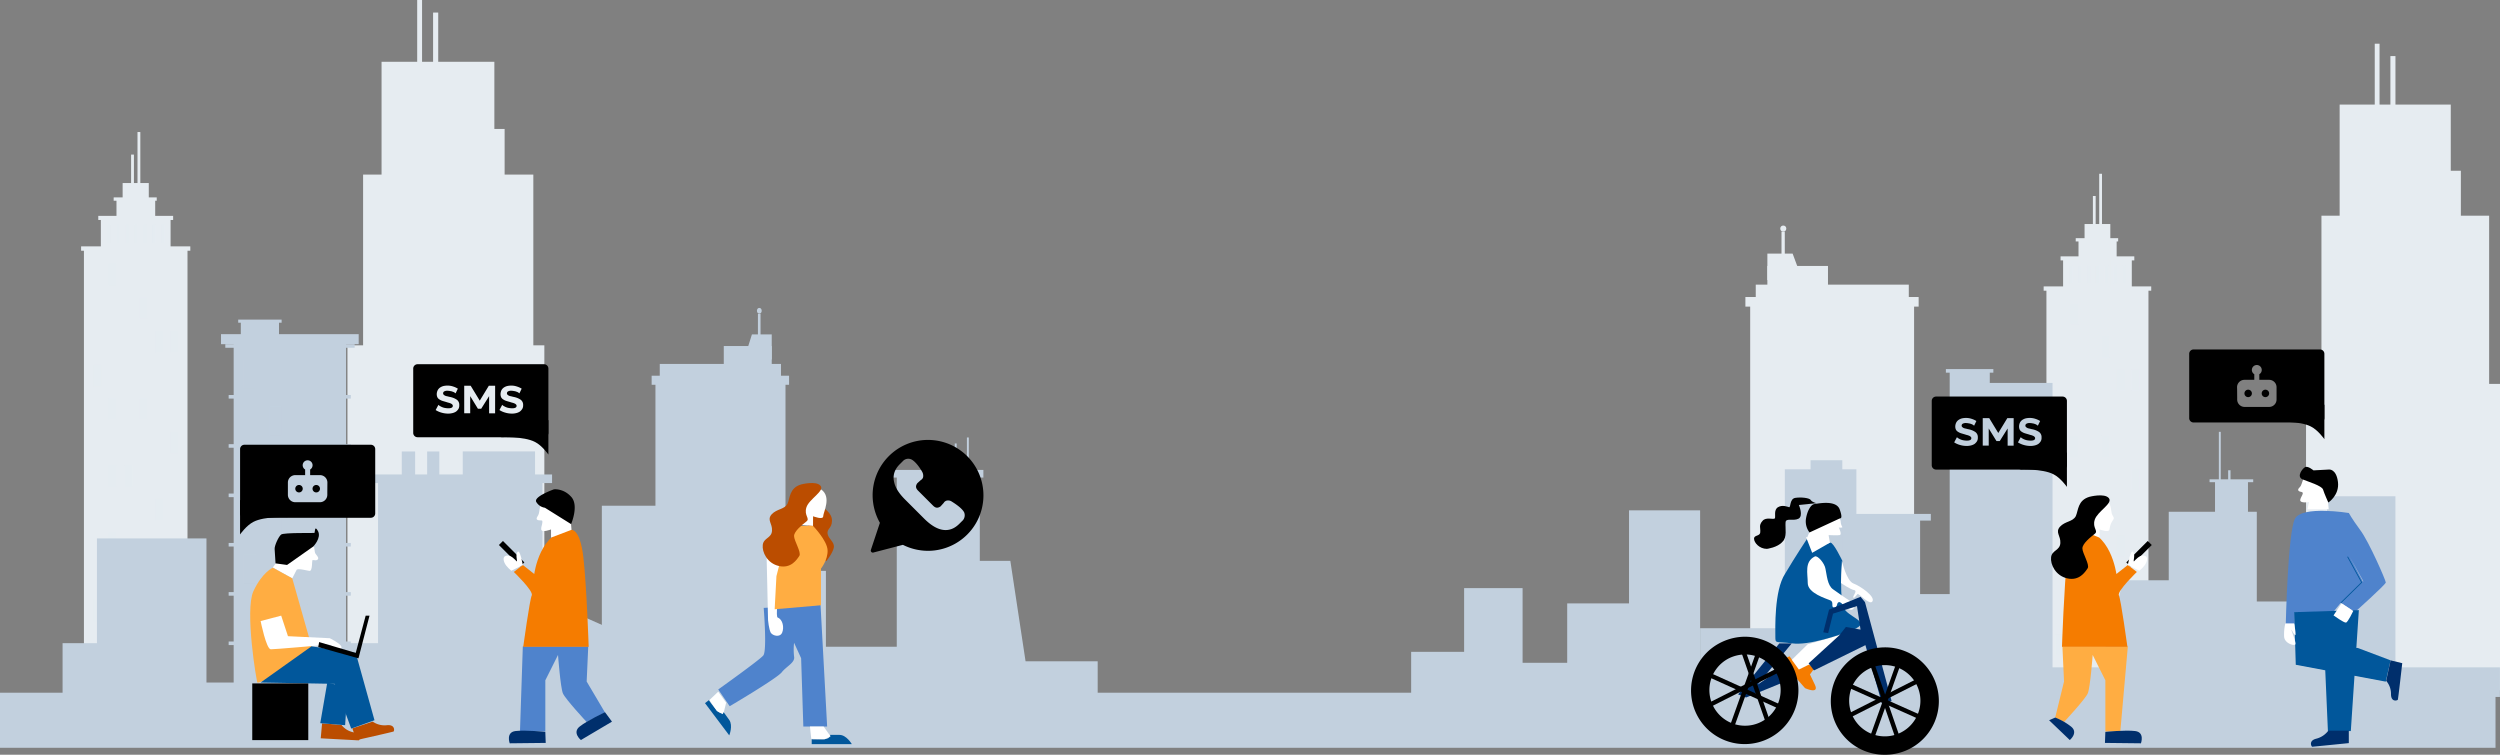 <svg xmlns="http://www.w3.org/2000/svg" viewBox="0 0 2947.24 889.75" preserveAspectRatio="xMinYMin meet">
	<rect x="0" y="0" width="2947.24" height="889.75" fill="#808080" stroke="none"/>
	<defs><style>.cls-1,.cls-2{fill:#e6ecf1;}.cls-2,.cls-4{opacity:0.29;isolation:isolate;}.cls-3,.cls-4{fill:#c2d0de;}.cls-5{fill:#4f83cc;}.cls-6{fill:#002f6c;}.cls-7{fill:#f57c00;}.cls-8{fill:#fff;}.cls-9{fill:#ffad42;}.cls-10{fill:#01579b;}.cls-11{fill:#bb4d00;}.cls-12{fill:none;stroke:#01579b;stroke-miterlimit:10;}</style></defs><title>Recurso 1svg</title><g id="Capa_2" data-name="Capa 2"><g id="Layer_1" data-name="Layer 1"><rect class="cls-1" x="98.94" y="291.65" width="122.1" height="485.98"/><rect class="cls-1" x="118.89" y="256.89" width="82.21" height="204.31"/><rect class="cls-1" x="137.32" y="234.83" width="45.64" height="113.33"/><polygon class="cls-1" points="175.4 293.16 144.57 293.16 144.57 215.79 155.76 215.79 166.94 215.79 175.4 215.79 175.4 293.16"/><polygon class="cls-1" points="157.87 259.31 154.55 259.31 154.55 182.24 155.76 182.24 156.97 182.24 157.87 182.24 157.87 259.31"/><polygon class="cls-1" points="165.43 232.71 162.1 232.71 162.1 155.65 163.31 155.65 164.52 155.65 165.43 155.65 165.43 232.71"/><rect class="cls-1" x="95.61" y="290.44" width="128.75" height="5.14"/><rect class="cls-1" x="115.86" y="254.48" width="88.25" height="4.84"/><rect class="cls-1" x="134" y="232.71" width="50.77" height="3.93"/><rect class="cls-2" x="126.44" y="265.05" width="3.93" height="21.46"/><rect class="cls-2" x="137.02" y="265.05" width="3.93" height="21.46"/><rect class="cls-2" x="147.6" y="265.05" width="3.93" height="21.46"/><rect class="cls-2" x="158.17" y="265.05" width="3.93" height="21.46"/><rect class="cls-2" x="168.75" y="265.05" width="3.93" height="21.46"/><rect class="cls-2" x="179.33" y="265.05" width="3.93" height="21.46"/><rect class="cls-2" x="189.91" y="265.05" width="3.93" height="21.46"/><rect class="cls-1" x="109.82" y="310.99" width="9.37" height="25.39"/><rect class="cls-2" x="127.95" y="310.99" width="9.37" height="25.39"/><rect class="cls-1" x="146.39" y="310.99" width="9.37" height="25.39"/><rect class="cls-1" x="164.52" y="310.99" width="9.37" height="25.39"/><rect class="cls-1" x="182.96" y="310.99" width="9.37" height="25.39"/><rect class="cls-1" x="201.09" y="310.99" width="9.37" height="25.39"/><rect class="cls-1" x="109.82" y="350.58" width="9.37" height="25.39"/><rect class="cls-1" x="127.95" y="350.58" width="9.37" height="25.39"/><rect class="cls-1" x="146.39" y="350.58" width="9.37" height="25.39"/><rect class="cls-2" x="164.52" y="350.58" width="9.37" height="25.39"/><rect class="cls-1" x="182.96" y="350.58" width="9.37" height="25.39"/><rect class="cls-1" x="201.09" y="350.58" width="9.37" height="25.39"/><rect class="cls-1" x="109.82" y="390.17" width="9.37" height="25.39"/><rect class="cls-1" x="127.95" y="390.17" width="9.37" height="25.39"/><rect class="cls-1" x="146.39" y="390.17" width="9.37" height="25.39"/><rect class="cls-1" x="164.52" y="390.17" width="9.37" height="25.39"/><rect class="cls-2" x="182.96" y="390.17" width="9.37" height="25.39"/><rect class="cls-2" x="201.09" y="390.17" width="9.37" height="25.39"/><rect class="cls-2" x="109.82" y="429.77" width="9.37" height="25.39"/><rect class="cls-1" x="127.95" y="429.77" width="9.37" height="25.39"/><rect class="cls-1" x="146.39" y="429.77" width="9.37" height="25.39"/><rect class="cls-1" x="164.52" y="429.77" width="9.37" height="25.39"/><rect class="cls-1" x="182.96" y="429.77" width="9.37" height="25.39"/><rect class="cls-1" x="201.09" y="429.77" width="9.37" height="25.39"/><rect class="cls-1" x="109.82" y="469.36" width="9.37" height="25.39"/><rect class="cls-2" x="127.95" y="469.36" width="9.37" height="25.39"/><rect class="cls-1" x="146.39" y="469.36" width="9.37" height="25.39"/><rect class="cls-2" x="164.52" y="469.36" width="9.37" height="25.39"/><rect class="cls-1" x="182.96" y="469.36" width="9.37" height="25.39"/><rect class="cls-1" x="201.09" y="469.36" width="9.37" height="25.39"/><rect class="cls-1" x="109.82" y="508.95" width="9.37" height="25.39"/><rect class="cls-1" x="127.95" y="508.95" width="9.37" height="25.39"/><rect class="cls-1" x="146.39" y="508.95" width="9.37" height="25.39"/><rect class="cls-1" x="164.52" y="508.95" width="9.37" height="25.39"/><rect class="cls-1" x="182.96" y="508.95" width="9.37" height="25.39"/><rect class="cls-2" x="201.09" y="508.95" width="9.37" height="25.39"/><rect class="cls-1" x="109.82" y="548.54" width="9.37" height="25.39"/><rect class="cls-2" x="127.95" y="548.54" width="9.37" height="25.39"/><rect class="cls-2" x="146.39" y="548.54" width="9.37" height="25.39"/><rect class="cls-1" x="164.52" y="548.54" width="9.37" height="25.39"/><rect class="cls-1" x="182.96" y="548.54" width="9.37" height="25.39"/><rect class="cls-1" x="201.09" y="548.54" width="9.37" height="25.39"/><rect class="cls-1" x="109.82" y="588.13" width="9.37" height="25.39"/><rect class="cls-1" x="127.95" y="588.13" width="9.37" height="25.39"/><rect class="cls-1" x="146.39" y="588.13" width="9.37" height="25.39"/><rect class="cls-1" x="164.52" y="588.13" width="9.37" height="25.39"/><rect class="cls-2" x="182.96" y="588.13" width="9.37" height="25.39"/><rect class="cls-1" x="201.09" y="588.13" width="9.37" height="25.39"/><rect class="cls-1" x="109.82" y="627.72" width="9.37" height="25.39"/><rect class="cls-2" x="127.95" y="627.72" width="9.37" height="25.39"/><rect class="cls-1" x="146.39" y="627.72" width="9.37" height="25.39"/><rect class="cls-1" x="164.52" y="627.72" width="9.37" height="25.39"/><rect class="cls-1" x="182.96" y="627.72" width="9.37" height="25.39"/><rect class="cls-1" x="201.09" y="627.72" width="9.37" height="25.39"/><rect class="cls-1" x="109.82" y="667.32" width="9.37" height="25.39"/><rect class="cls-1" x="127.95" y="667.32" width="9.37" height="25.39"/><rect class="cls-1" x="146.39" y="667.32" width="9.37" height="25.39"/><rect class="cls-2" x="164.52" y="667.32" width="9.37" height="25.39"/><rect class="cls-1" x="182.96" y="667.32" width="9.37" height="25.39"/><rect class="cls-2" x="201.09" y="667.32" width="9.37" height="25.39"/><rect class="cls-2" x="109.82" y="706.91" width="9.37" height="25.39"/><rect class="cls-1" x="127.95" y="706.91" width="9.37" height="25.39"/><rect class="cls-2" x="146.39" y="706.91" width="9.37" height="25.39"/><rect class="cls-1" x="164.52" y="706.91" width="9.37" height="25.39"/><rect class="cls-1" x="182.96" y="706.91" width="9.37" height="25.39"/><rect class="cls-1" x="201.09" y="706.91" width="9.37" height="25.39"/><polygon class="cls-1" points="628.74 407.1 628.74 205.82 594.89 205.82 594.89 152.02 582.8 152.02 582.8 72.84 516.62 72.84 516.62 14.81 510.57 14.81 510.57 72.84 497.57 72.84 497.57 0 491.83 0 491.83 72.84 449.82 72.84 449.82 205.82 428.06 205.82 428.06 407.1 409.63 407.1 409.63 773.7 641.74 773.7 641.74 407.1 628.74 407.1"/><rect class="cls-1" x="2412.53" y="338.84" width="120.28" height="478.74"/><rect class="cls-1" x="2432.18" y="304.6" width="80.98" height="201.26"/><rect class="cls-1" x="2450.34" y="282.86" width="44.96" height="111.65"/><polygon class="cls-1" points="2487.85 340.32 2457.48 340.32 2457.48 264.11 2468.5 264.11 2479.52 264.11 2487.85 264.11 2487.85 340.32"/><polygon class="cls-1" points="2470.58 306.98 2467.31 306.98 2467.31 231.06 2468.5 231.06 2469.69 231.06 2470.58 231.06 2470.58 306.98"/><polygon class="cls-1" points="2478.03 280.78 2474.75 280.78 2474.75 204.86 2475.94 204.86 2477.13 204.86 2478.03 204.86 2478.03 280.78"/><rect class="cls-1" x="2409.25" y="337.64" width="126.83" height="5.06"/><rect class="cls-1" x="2429.2" y="302.22" width="86.94" height="4.76"/><rect class="cls-1" x="2447.06" y="280.78" width="50.02" height="3.87"/><rect class="cls-2" x="2439.62" y="312.64" width="3.87" height="21.14"/><rect class="cls-2" x="2450.04" y="312.64" width="3.87" height="21.14"/><rect class="cls-2" x="2460.46" y="312.64" width="3.87" height="21.14"/><rect class="cls-2" x="2470.88" y="312.64" width="3.87" height="21.14"/><rect class="cls-2" x="2481.3" y="312.64" width="3.87" height="21.14"/><rect class="cls-2" x="2491.72" y="312.64" width="3.87" height="21.14"/><rect class="cls-2" x="2502.14" y="312.64" width="3.87" height="21.14"/><rect class="cls-1" x="2423.25" y="357.89" width="9.23" height="25.01"/><rect class="cls-2" x="2441.11" y="357.89" width="9.23" height="25.01"/><rect class="cls-1" x="2459.27" y="357.89" width="9.23" height="25.01"/><rect class="cls-1" x="2477.13" y="357.89" width="9.23" height="25.01"/><rect class="cls-1" x="2495.3" y="357.89" width="9.23" height="25.01"/><rect class="cls-1" x="2513.16" y="357.89" width="9.23" height="25.01"/><rect class="cls-1" x="2423.25" y="396.89" width="9.23" height="25.01"/><rect class="cls-1" x="2441.11" y="396.89" width="9.23" height="25.01"/><rect class="cls-1" x="2459.27" y="396.89" width="9.23" height="25.01"/><rect class="cls-2" x="2477.13" y="396.89" width="9.23" height="25.01"/><rect class="cls-1" x="2495.3" y="396.89" width="9.23" height="25.01"/><rect class="cls-1" x="2513.16" y="396.89" width="9.23" height="25.01"/><rect class="cls-1" x="2423.25" y="435.89" width="9.23" height="25.01"/><rect class="cls-1" x="2441.11" y="435.89" width="9.23" height="25.01"/><rect class="cls-1" x="2459.27" y="435.89" width="9.23" height="25.01"/><rect class="cls-1" x="2477.13" y="435.89" width="9.23" height="25.01"/><rect class="cls-2" x="2495.3" y="435.89" width="9.23" height="25.01"/><rect class="cls-2" x="2513.16" y="435.89" width="9.23" height="25.01"/><rect class="cls-2" x="2423.25" y="474.9" width="9.23" height="25.01"/><rect class="cls-1" x="2441.11" y="474.9" width="9.23" height="25.01"/><rect class="cls-1" x="2459.27" y="474.9" width="9.23" height="25.01"/><rect class="cls-1" x="2477.13" y="474.9" width="9.23" height="25.01"/><rect class="cls-1" x="2495.3" y="474.9" width="9.23" height="25.01"/><rect class="cls-1" x="2513.16" y="474.9" width="9.23" height="25.01"/><rect class="cls-1" x="2423.25" y="513.9" width="9.23" height="25.01"/><rect class="cls-2" x="2441.11" y="513.9" width="9.23" height="25.01"/><rect class="cls-1" x="2459.27" y="513.9" width="9.23" height="25.01"/><rect class="cls-2" x="2477.13" y="513.9" width="9.23" height="25.01"/><rect class="cls-1" x="2495.3" y="513.9" width="9.23" height="25.01"/><rect class="cls-1" x="2513.16" y="513.9" width="9.23" height="25.01"/><rect class="cls-1" x="2423.25" y="552.9" width="9.23" height="25.01"/><rect class="cls-1" x="2441.11" y="552.9" width="9.23" height="25.01"/><rect class="cls-1" x="2459.27" y="552.9" width="9.23" height="25.01"/><rect class="cls-1" x="2477.13" y="552.9" width="9.23" height="25.01"/><rect class="cls-1" x="2495.3" y="552.9" width="9.23" height="25.01"/><rect class="cls-2" x="2513.16" y="552.9" width="9.23" height="25.01"/><rect class="cls-1" x="2423.25" y="591.9" width="9.23" height="25.01"/><rect class="cls-2" x="2441.11" y="591.9" width="9.23" height="25.01"/><rect class="cls-2" x="2459.27" y="591.9" width="9.23" height="25.01"/><rect class="cls-1" x="2477.13" y="591.9" width="9.23" height="25.01"/><rect class="cls-1" x="2495.3" y="591.9" width="9.23" height="25.01"/><rect class="cls-1" x="2513.16" y="591.9" width="9.23" height="25.01"/><rect class="cls-1" x="2423.25" y="630.91" width="9.23" height="25.01"/><rect class="cls-1" x="2441.11" y="630.91" width="9.23" height="25.01"/><rect class="cls-1" x="2459.27" y="630.91" width="9.23" height="25.01"/><rect class="cls-1" x="2477.13" y="630.91" width="9.23" height="25.01"/><rect class="cls-2" x="2495.3" y="630.91" width="9.23" height="25.01"/><rect class="cls-1" x="2513.16" y="630.91" width="9.23" height="25.01"/><rect class="cls-1" x="2423.25" y="669.91" width="9.23" height="25.01"/><rect class="cls-2" x="2441.11" y="669.91" width="9.23" height="25.01"/><rect class="cls-1" x="2459.27" y="669.91" width="9.23" height="25.01"/><rect class="cls-1" x="2477.13" y="669.91" width="9.23" height="25.01"/><rect class="cls-1" x="2495.3" y="669.91" width="9.23" height="25.01"/><rect class="cls-1" x="2513.16" y="669.91" width="9.23" height="25.01"/><rect class="cls-1" x="2423.25" y="708.91" width="9.23" height="25.01"/><rect class="cls-1" x="2441.11" y="708.91" width="9.23" height="25.01"/><rect class="cls-1" x="2459.27" y="708.91" width="9.23" height="25.01"/><rect class="cls-2" x="2477.13" y="708.91" width="9.23" height="25.01"/><rect class="cls-1" x="2495.3" y="708.91" width="9.23" height="25.01"/><rect class="cls-2" x="2513.16" y="708.91" width="9.23" height="25.01"/><rect class="cls-2" x="2423.25" y="747.91" width="9.23" height="25.01"/><rect class="cls-1" x="2441.11" y="747.91" width="9.23" height="25.01"/><rect class="cls-2" x="2459.27" y="747.91" width="9.23" height="25.01"/><rect class="cls-1" x="2477.13" y="747.91" width="9.23" height="25.01"/><rect class="cls-1" x="2495.3" y="747.91" width="9.23" height="25.01"/><rect class="cls-1" x="2513.16" y="747.91" width="9.23" height="25.01"/><rect class="cls-1" x="2063.29" y="357" width="193.22" height="403.42"/><rect class="cls-1" x="2057.64" y="350.15" width="204.24" height="11.31"/><rect class="cls-1" x="2069.84" y="335.56" width="180.42" height="54.19"/><rect class="cls-1" x="2083.54" y="313.53" width="71.45" height="59.25"/><polygon class="cls-1" points="2124.92 330.2 2083.54 330.2 2083.54 298.94 2113.31 298.94 2124.92 330.2"/><rect class="cls-1" x="2100.21" y="273.04" width="3.87" height="69.37"/><circle class="cls-1" cx="2102.3" cy="269.47" r="3.57"/><polygon class="cls-1" points="2934.44 452.57 2934.44 254.28 2901.1 254.28 2901.1 201.29 2889.19 201.29 2889.19 123.28 2823.99 123.28 2823.99 66.12 2818.03 66.12 2818.03 123.28 2805.23 123.28 2805.23 51.53 2799.57 51.53 2799.57 123.28 2758.19 123.28 2758.19 254.28 2736.75 254.28 2736.75 452.57 2718.59 452.57 2718.59 813.71 2947.24 813.71 2947.24 452.57 2934.44 452.57"/><rect class="cls-3" y="816.63" width="2941.96" height="64.93"/><rect class="cls-3" x="275.46" y="403.23" width="132.49" height="427.29"/><rect class="cls-3" x="265.62" y="405.76" width="152.46" height="4.22"/><rect class="cls-3" x="269.56" y="465.68" width="144.02" height="4.22"/><rect class="cls-3" x="269.56" y="523.62" width="144.02" height="4.22"/><rect class="cls-3" x="269.56" y="581.85" width="144.02" height="4.22"/><rect class="cls-3" x="269.56" y="640.08" width="144.02" height="4.22"/><rect class="cls-3" x="269.56" y="698.03" width="144.02" height="4.22"/><rect class="cls-3" x="269.56" y="756.26" width="144.02" height="4.22"/><rect class="cls-3" x="260.55" y="393.94" width="162.31" height="11.82"/><rect class="cls-4" x="287.28" y="424.04" width="13.78" height="34.04"/><rect class="cls-3" x="318.22" y="424.04" width="13.78" height="34.04"/><rect class="cls-3" x="348.88" y="424.04" width="13.78" height="34.04"/><rect class="cls-3" x="379.82" y="424.04" width="13.78" height="34.04"/><rect class="cls-3" x="287.28" y="479.74" width="13.78" height="34.04"/><rect class="cls-4" x="318.22" y="479.74" width="13.78" height="34.04"/><rect class="cls-3" x="348.88" y="479.74" width="13.78" height="34.04"/><rect class="cls-3" x="379.82" y="479.74" width="13.78" height="34.04"/><rect class="cls-3" x="287.28" y="537.97" width="13.78" height="34.04"/><rect class="cls-3" x="318.22" y="537.97" width="13.78" height="34.04"/><rect class="cls-3" x="348.88" y="537.97" width="13.78" height="34.04"/><rect class="cls-4" x="379.82" y="537.97" width="13.78" height="34.04"/><rect class="cls-3" x="287.28" y="595.92" width="13.78" height="34.04"/><rect class="cls-4" x="318.22" y="595.92" width="13.78" height="34.04"/><rect class="cls-4" x="348.88" y="595.92" width="13.78" height="34.04"/><rect class="cls-3" x="379.82" y="595.92" width="13.78" height="34.04"/><rect class="cls-4" x="287.28" y="654.14" width="13.78" height="34.04"/><rect class="cls-3" x="318.22" y="654.14" width="13.78" height="34.04"/><rect class="cls-3" x="348.88" y="654.14" width="13.78" height="34.04"/><rect class="cls-3" x="379.82" y="654.14" width="13.78" height="34.04"/><rect class="cls-3" x="287.28" y="712.37" width="13.78" height="34.04"/><rect class="cls-3" x="318.22" y="712.37" width="13.78" height="34.04"/><rect class="cls-4" x="348.88" y="712.37" width="13.78" height="34.04"/><rect class="cls-3" x="379.82" y="712.37" width="13.78" height="34.04"/><rect class="cls-3" x="287.28" y="770.32" width="13.78" height="34.04"/><rect class="cls-4" x="318.22" y="770.32" width="13.78" height="34.04"/><rect class="cls-3" x="348.88" y="770.32" width="13.78" height="34.04"/><rect class="cls-4" x="379.82" y="770.32" width="13.78" height="34.04"/><rect class="cls-3" x="283.9" y="377.63" width="45.01" height="22.22"/><rect class="cls-3" x="280.81" y="376.78" width="51.2" height="3.66"/><rect class="cls-3" x="114.28" y="634.74" width="129.12" height="195.78"/><rect class="cls-3" x="73.77" y="758.23" width="147.12" height="72.01"/><rect class="cls-3" x="236.08" y="804.64" width="95.64" height="25.88"/><rect class="cls-3" x="383.76" y="758.23" width="155.56" height="72.01"/><rect class="cls-3" x="445.67" y="569.23" width="193.81" height="261.04"/><rect class="cls-3" x="440.71" y="559.35" width="210.13" height="10.13"/><rect class="cls-3" x="545.54" y="532.16" width="85.23" height="52.88"/><rect class="cls-3" x="503.57" y="532.24" width="14.35" height="32.07"/><rect class="cls-3" x="473.64" y="532.24" width="15.75" height="32.07"/><rect class="cls-3" x="772.71" y="449.09" width="153.31" height="381.16"/><rect class="cls-3" x="768.21" y="442.92" width="162.03" height="10.69"/><rect class="cls-3" x="777.78" y="429.04" width="142.9" height="51.2"/><rect class="cls-3" x="853.25" y="407.93" width="56.54" height="55.98"/><polygon class="cls-3" points="877.16 423.76 909.79 423.76 909.79 394.23 886.44 394.23 877.16 423.76"/><rect class="cls-3" x="893.51" y="370.03" width="3.09" height="65.54"/><ellipse class="cls-3" cx="895.16" cy="366.38" rx="2.81" ry="3.38"/><rect class="cls-3" x="905.01" y="672.99" width="68.64" height="157.25"/><rect class="cls-3" x="709.51" y="596.2" width="78.2" height="234.04"/><polygon class="cls-3" points="748.61 830.24 638.34 830.24 638.34 705.06 731.45 746.41 748.61 830.24"/><rect class="cls-3" x="951.14" y="762.44" width="168.5" height="68.07"/><rect class="cls-3" x="1057.19" y="559.07" width="97.89" height="271.45"/><rect class="cls-3" x="1132.02" y="779.6" width="162.03" height="50.63"/><rect class="cls-3" x="1052.13" y="554" width="107.17" height="9"/><rect class="cls-3" x="1139.89" y="515.75" width="2.25" height="54.57"/><rect class="cls-3" x="1125.55" y="522.78" width="2.25" height="43.88"/><polygon class="cls-3" points="1191.09 661.18 1147.49 661.18 1147.49 785.51 1209.93 785.51 1191.09 661.18"/><polygon class="cls-3" points="2349.97 435.11 2349.97 439.33 2345.75 439.33 2345.75 451.42 2419.73 451.42 2419.73 821.61 2298.49 821.61 2298.49 470.83 2298.49 451.42 2298.49 439.33 2293.99 439.33 2293.99 435.11 2349.97 435.11"/><rect class="cls-3" x="2556.72" y="603.32" width="103.8" height="218.29"/><rect class="cls-3" x="2104.11" y="553.25" width="84.39" height="268.36"/><rect class="cls-3" x="2171.62" y="609.23" width="91.98" height="212.38"/><rect class="cls-3" x="2134.49" y="542.56" width="37.41" height="32.07"/><rect class="cls-3" x="2178.09" y="605.85" width="98.17" height="7.88"/><rect class="cls-3" x="2253.76" y="700.37" width="103.24" height="121.24"/><rect class="cls-3" x="1920.43" y="601.64" width="83.83" height="219.98"/><rect class="cls-3" x="1847.57" y="711.34" width="110.27" height="110.27"/><rect class="cls-3" x="1726.05" y="693.34" width="68.92" height="128.27"/><rect class="cls-3" x="1781.75" y="781.38" width="163.15" height="40.23"/><rect class="cls-3" x="1663.6" y="768.44" width="83.55" height="53.17"/><rect class="cls-3" x="2004.25" y="740.6" width="129.96" height="81.29"/><rect class="cls-3" x="2385.69" y="786.73" width="202.53" height="34.88"/><rect class="cls-3" x="2744.63" y="786.73" width="202.53" height="34.88"/><polygon class="cls-3" points="2580.35 684.05 2503.28 684.05 2470.93 804.17 2580.35 804.17 2580.35 684.05"/><rect class="cls-3" x="2615.79" y="509.09" width="2.25" height="133.33"/><rect class="cls-3" x="2626.76" y="554.38" width="2.81" height="78.76"/><rect class="cls-3" x="2611.29" y="568.16" width="38.82" height="38.82"/><rect class="cls-3" x="2604.82" y="565.07" width="51.48" height="3.38"/><rect class="cls-3" x="2641.67" y="709.09" width="125.74" height="112.52"/><rect class="cls-3" x="2743.22" y="585.04" width="80.73" height="217.16"/><rect x="599.78" y="634.91" width="6.75" height="35.68" transform="translate(-284.91 617.68) rotate(-45)"/><path class="cls-5" d="M613,862.31h29.89V802l14.95-29.89s2.89,38.57,5.78,45.32,28,33.75,28,33.75l21.69-11.09-21.69-36.64L693.49,762H616.35Z"/><path class="cls-6" d="M721.45,850.74l-36.64,21.69s-10.61-8.67-1.45-15.91,29.89-16.87,29.89-16.87Z"/><path class="cls-6" d="M643.34,875.81l-42.42.48s-4.82-13,6.75-14.46,35.19,1,35.19,1Z"/><path class="cls-7" d="M605.74,674.28l10.61-8.2,13.49,10.61s6.75-52.07,43.88-52.07c0,0,10.12-1.45,14,32.3S694,762.51,694,762.51H616.83s7.71-56.41,10.12-60.75C628.88,696.46,605.74,674.28,605.74,674.28Z"/><path class="cls-8" d="M597.54,655c-3.85.49-4.82,3.38-2.89,8.2s8.2,9.64,8.2,9.64l13.5-6.75s-3.38-19.28-6.27-15.43.48,11.57-1,11.09C607.67,660.3,602.36,654,597.54,655Z"/><path class="cls-8" d="M649.61,633.78v-9.64s-11.09,4.34-11.57,0,3.86-10.61,0-10.61-7.23-.48-4.34-4.82,1.45-7.23,3.86-14,28.44,0,28.44,0l6.75,18.32,1,11.57Z"/><path d="M653,576.89s-24.59,8.67-20.73,14.94a14.1,14.1,0,0,0,10.12,6.75l30.86,19.29s9.64-22.18,0-32.31C664.08,575.44,653,576.89,653,576.89Z"/><rect x="2503.86" y="649.38" width="35.68" height="6.75" transform="translate(277.02 1974.3) rotate(-45)"/><path class="cls-9" d="M2499.63,862.31H2482V802l-14.94-29.89s-2.89,38.57-5.79,45.32-28,33.75-28,33.75l-10.4-5.32,10.4-42.41L2431.37,762h77.14Z"/><path class="cls-6" d="M2415.68,849.1l24.37,23.33s10.61-8.67,1.45-15.91a74.31,74.31,0,0,0-18.6-10.62Z"/><path class="cls-6" d="M2481.51,875.81l42.43.48s4.82-13-6.75-14.46-35.2,1-35.2,1Z"/><path class="cls-7" d="M2519.12,674.28l-10.61-8.2L2495,676.69s-6.75-52.07-43.87-52.07c0,0-10.13-1.45-14,32.3s-6.27,105.59-6.27,105.59H2508s-7.72-56.41-10.13-60.75C2496,696.46,2519.12,674.28,2519.12,674.28Z"/><path class="cls-8" d="M2527.31,655c3.86.49,4.83,3.38,2.9,8.2s-8.2,9.64-8.2,9.64l-13.5-6.75s3.38-19.28,6.27-15.43-.48,11.57,1,11.09C2517.19,660.3,2522.49,654,2527.31,655Z"/><path class="cls-8" d="M2475.24,633.78v-9.64s11,4.32,11.58,0c1.67-12,7.23-11.09,4.33-15.43s-1.44-7.23-3.85-14-28.45,0-28.45,0l-6.75,18.32-1,11.57Z"/><path class="cls-5" d="M846.71,812.82l13.52,19.75s55.62-32.75,61.34-40,16.11-11.44,14.55-18.71a74.69,74.69,0,0,1,0-16.12l8.32,18.2,2.6,80.57h28.07L967.31,713l-67,3.64s4.16,50.94-.52,56.14C895.58,778,846.71,812.82,846.71,812.82Z"/><path class="cls-10" d="M956.4,877.27h47.82s-6.24-10.91-14.55-10.91H978.23s2.08,5.2-8.84,5.2c-11.43.52-12.47,0-12.47,0v5.71Z"/><polygon class="cls-8" points="954.84 856.48 956.4 871.04 971.99 871.56 979.27 867.92 977.19 865.32 970.95 856.48 954.84 856.48"/><path class="cls-10" d="M831.12,828.93l28.59,38s4.68-11.44,0-18.2c-4.16-5.71-6.76-9.35-6.76-9.35s-2.6,4.68-9.88-4.16-7.27-9.88-7.27-9.88Z"/><polygon class="cls-8" points="846.71 815.41 836.32 825.29 845.15 838.29 851.91 841.93 853.47 838.81 856.07 828.41 846.71 815.41"/><path class="cls-11" d="M970.43,598.65s10.4,5.72,10.4,15.07-6.24,9.36-5.2,15.6,8.84,9.87,7.28,16.63-8.84,15.6-8.84,15.6L946,641.79l12.48-43.14Z"/><path class="cls-8" d="M958.48,620l-13-1-2.6-32.75,25-9.35c13,8.83,2.6,27,2.6,31.71s-11.95,0-11.95,0Z"/><path class="cls-8" d="M903.89,661.55l1.56,69.65s1,10.4,3.12,14.56c2.08,3.64,10.92,6.24,13.52,0s.52-15.6-5.2-17.68c-5.2-2.08,10.92-84.21,4.68-91.49-6.76-6.75-14-5.72-16.12-1.55C903.37,639.72,903.89,661.55,903.89,661.55Z"/><path class="cls-9" d="M967.83,713.53V670.38s8.32-10.39,7.8-21.83S958.48,620,958.48,620H930.41l-15.08,59.26-2.08,39Z"/><path class="cls-11" d="M944.44,571.1s17.68-4.68,22.87,1.56-13.51,15.59-16.63,25.47,4.68,13,0,16.63-14.56,11.44-14.56,17.16,8.84,19.23,6.24,23.39c-3.12,4.68-9.88,15.07-23.91,12s-20.27-16.63-19.23-25,10.39-7.8,10.91-16.63-6.24-12.48-.52-19.24c6.24-6.75,15.08-5.72,18.72-12.47C931.45,587.21,930.41,575.26,944.44,571.1Z"/><path d="M2463.25,585.67s17.67-4.67,22.87,1.56-13.52,15.6-16.64,25.47,4.68,13,0,16.64-14.55,11.44-14.55,17.15,8.84,19.24,6.24,23.39c-3.12,4.68-9.88,15.08-23.92,12s-20.27-16.64-19.23-25,10.4-7.8,10.92-16.64-6.24-12.47-.52-19.23c6.24-6.76,15.07-5.72,18.71-12.48C2450.25,601.79,2449.21,589.83,2463.25,585.67Z"/><path class="cls-5" d="M2770,656.3l16.1,28.89-26.52,25.57,16.57,10.9s36.47-32.68,36.47-35-19.89-48.31-30.31-62c-10.42-14.21-13.26-19.9-13.26-19.9s-54.94-9-63.46,6.63-10.9,124.56-10.9,124.56h10.42V722.13h45l9-10.89,26.53-25.58Z"/><polyline class="cls-10" points="2779.42 763.81 2818.26 778.49 2812.57 803.59 2706.48 783.7 2704.59 721.66 2780.84 719.29 2771.37 861.85 2744.37 861.85 2740.11 764.75"/><path class="cls-6" d="M2769,861.85v14.2s-42.15,4.27-43.1,4.27-4.73-7.11,4.74-9.48a25.6,25.6,0,0,0,14.21-9.47H2769Z"/><path class="cls-6" d="M2818.26,778.49l13.73,3.32s-4.74,42.15-5.21,43.09-8.05,3.32-8.05-6.63a23.19,23.19,0,0,0-5.68-15.62Z"/><polyline class="cls-12" points="2767.58 656.3 2784.16 686.61 2759.53 710.76"/><path class="cls-8" d="M2706,759.54c-1,2.37-12.79-.94-13.26-9a55.74,55.74,0,0,1,1.42-15.63h10.42s2.37,12.79,1.42,13.73-4.74-7.1-4.74-6.15S2707,757.18,2706,759.54Z"/><path class="cls-8" d="M2774.21,720.24s-6.16,13.26-8.53,13.73-14.68-8.52-14.68-8.52l9.48-14.21Z"/><path class="cls-8" d="M2720.22,600.41l1.89-8.52s-10.42,1.89-10.42-2.37c.48-3.79,5.21-8.52,1.9-9.47-3.32-.48-6.16-1.9-2.84-5.21s2.36-6.16,5.68-11.84,25.1,5.21,25.1,5.21l2.37,17,1.42,15.16Z"/><path d="M2745.79,553.52l-18.47,1s-6.63-5.68-9.94-3.79-10,10.9-3.32,14.21c6.63,2.84,23.21,7.58,24.63,12.32s6.16,15.15,6.16,15.15,13.26-8.52,11.36-24.15S2745.79,553.52,2745.79,553.52Z"/><path class="cls-7" d="M2094.53,781l12,31.9s13.6,13.6,12,0l-1.05-13.59,7.32-4.71-15.16-20.92Z"/><path class="cls-7" d="M2105.51,785.67,2128,811.29s17.26,7.85,11.51-4.18l-5.75-12,5.23-7.32-21.45-14.12Z"/><path class="cls-8" d="M2112.31,777.82l18.83-18.31,36.61-10.46s17.79-1.56,17.79,3.67-64.86,36.61-64.86,36.61Z"/><path class="cls-10" d="M2130.09,635.56s7.33,8.37,11.51,8.37,12.55-3.14,16.21-4.19c3.67-.52,14.13,21.45,14.13,21.45s-5.23,49.69,4.18,59.1,27.72,13.6,9.94,21.44c-17.78,7.33-53.87,19.36-73.23,16.74s-19.87,1-19.87-7.84-1.57-54.4,11.51-74.28C2116.5,656,2130.09,635.56,2130.09,635.56Z"/><path class="cls-8" d="M2139.51,656c3.14-1.56,11.51,7.85,12.55,14.65,1.57,6.8,2.09,19.35,8.89,24.06s16.22,11.51,18.31,12.55,10.46,9.94,3.66,11.51c-6.8,1-11.51-9.94-15.17-8.89-3.14,1-1,6.27-5.23,6.27-4.71,0,0-6.27-4.71-8.37s-26.67-8.36-26.67-20.39C2131.14,675.83,2127,662.23,2139.51,656Z"/><path class="cls-8" d="M2171.41,661.18s5.23,23.54,13.6,26.68,25.63,15.17,22.49,20.92-16.21-9.94-17.78-8.37-3.66,5.23-4.71,4.19c-1.57-1.57,5.23-7.85,1-8.9-4.19-.52-15.69-8.37-15.69-8.37Z"/><polygon class="cls-6" points="2097.67 758.47 2049.02 818.62 2058.44 822.28 2103.42 803.97 2096.62 790.38 2072.04 807.11 2112.31 758.47 2097.67 758.47"/><polygon class="cls-6" points="2138.46 790.38 2199.14 760.56 2219.01 830.65 2229.99 826.46 2198.61 709.83 2193.38 703.55 2156.25 718.72 2149.45 745.39 2155.2 746.44 2160.95 723.42 2189.2 714.53 2193.38 742.25 2176.12 739.12 2168.28 749.05 2132.19 782.01 2138.46 790.38"/><path d="M2056.87,877.2a63.16,63.16,0,0,1-26.94-120.35,64.93,64.93,0,0,1,26.94-6.23,63.29,63.29,0,0,1,0,126.58Zm0-105.65a43.84,43.84,0,0,0-18.11,4.26,42,42,0,1,0,18.11-4.26Z"/><rect x="2054.78" y="760.8" width="5.23" height="105.7" transform="matrix(0.95, -0.33, 0.33, 0.95, -152.92, 716.57)"/><rect x="2001.92" y="812.87" width="108.85" height="5.23" transform="translate(596.42 2477.46) rotate(-70.33)"/><rect x="2054.25" y="761.06" width="5.23" height="106.74" transform="translate(468.02 2353.77) rotate(-65.69)"/><rect x="2002.55" y="808.42" width="105.49" height="5.23" transform="translate(-144.85 1014.39) rotate(-26.82)"/><path d="M2221.62,889.75a63.16,63.16,0,0,1-26.94-120.35,65,65,0,0,1,26.94-6.22,63.29,63.29,0,1,1,0,126.57Zm0-105.65a43.69,43.69,0,0,0-18.1,4.27,42,42,0,1,0,18.1-4.27Z"/><rect x="2219.53" y="773.35" width="5.23" height="105.7" transform="translate(-147.98 771.07) rotate(-19.06)"/><rect x="2167.2" y="825.42" width="108.86" height="5.23" transform="translate(694.26 2641.43) rotate(-70.33)"/><rect x="2219.01" y="773.46" width="5.23" height="106.53" transform="translate(561.34 2518.63) rotate(-65.95)"/><rect x="2167.31" y="820.97" width="105.49" height="5.23" transform="translate(-132.8 1090.06) rotate(-26.82)"/><path class="cls-8" d="M2130.62,633.47s2.61-7.85,5.23-8.9,10.46-9.93,10.46-11c0-1.57,17.78-8.89,22.49-2.09,1.57,2.09,1,4.7,1.57,6.27.52,2.1,1.57,3.14,1.57,3.67,0,1-4.19.52-4.19.52s4.19,8.37,1.05,8.89c-1.57.53-13.08,0-13.08,0l1.57,8.9-20.92,12-7.32-18.83"/><path d="M2133.23,627.71a21.43,21.43,0,0,1-4.18-16.21c1.57-9.42,5.75-16.74,9.94-17.26s25.62-5.23,29.81,6.28.52,10.46.52,10.46Z"/><path d="M2083,647.06c-8.89,0-15.17-7.32-15.17-12s7.33-2.61,7.33-7.84c.52-4.71-2.1-7.85,2.61-13.08,4.19-5.23,13.08-1.05,14.65-3.14,1-2.09-1.57-9.93,3.66-13.07s11-.53,13.07,0,.53-9.94,7.33-11,16.73,0,18.3,2.62,6.8,3.66,6.8,3.66l-20.92,2.09s5.75,13.08-.52,16.22-15.17-1.57-15.17,4.7c-.52,6.28,2.09,17.26-3.66,22.49C2095.57,645.49,2083,647.06,2083,647.06Z"/><path class="cls-11" d="M415.39,858.67l4.79,13.86s42.62-9.59,43.68-10.13c1.07-.26,2.4-8.52-7.72-7.45a24.47,24.47,0,0,1-16.78-4.26Z"/><path class="cls-11" d="M379.69,852.81l-1.59,17.58s43.68,2.4,44.74,2.4,4.53-7.46-5.32-9.32a24,24,0,0,1-14.92-8.79Z"/><path class="cls-8" d="M344.54,681.82,321.63,669s12.79-18.38,16.25-18.38,7.72,7.72,13.32,0S368,643.47,369.57,644s.8,6.66,2.4,8.79,3.46,4.26,3.2,5.59c-.8,3.46-5.6,1.6-6.66,1.87-1.07,0,.26,13.31-3.73,12.78s-13.85-3.46-15.18-1.06S344.54,681.82,344.54,681.82Z"/><path d="M369.31,644.26s9.85-10.12,5.59-18.11-3.46,1.87-4.26,2.13-36-.53-39.15,1.87-8,13.32-7.73,17,1.07,17,1.07,17l13.58,1.87Z"/><path class="cls-9" d="M344.54,681.82,368,764.39s-11.72,20.77-28.77,27.43-34.63,13.32-35.69,13-15.18-85.5-4.79-107.87,22.9-27.7,22.9-27.7Z"/><path class="cls-8" d="M331.49,725.77l-24.24,6.39s6.66,33.29,12,33.29S376,760.92,376,760.92s9.58-.26,11.72-.79,4.52,3.19,8.52,5.06,8.26-.27,5.59-4-13.05-8.79-13.05-8.79L339.48,750Z"/><polygon class="cls-10" points="441.49 849.09 414.05 858.94 394.61 806.2 307.25 804.61 367.18 761.99 419.38 769.72 441.49 849.09"/><polygon class="cls-10" points="377.56 852.55 385.82 804.61 409.79 810.47 406.86 854.95 377.56 852.55"/><polygon points="435.63 725.77 431.1 725.77 419.38 769.72 376.23 756.93 375.17 762.79 422.58 776.11 435.63 725.77"/><rect x="297.39" y="805.67" width="66.05" height="66.85"/><path d="M1094,518.62a65.24,65.24,0,0,0-65.27,65.28,66.49,66.49,0,0,0,8.58,32.44l-10.68,32.07a2.62,2.62,0,0,0,.57,2.29,2.35,2.35,0,0,0,1.53.76h.57l35.12-9.16a66.17,66.17,0,0,0,29.58,7.06,65.37,65.37,0,0,0,0-130.74Zm40.84,95-3.82,3.82c-5,5-10.3,7.44-16.22,7.44h0c-8,0-16.41-4.58-25.38-13.55l-22.52-22.52c-7.07-7.06-11.45-13.93-12.79-20.42-1.91-7.83.38-15.08,6.87-21.38l3.82-3.82a8.69,8.69,0,0,1,9.73-1.52c5.92,3,12,13.36,12.6,14.5a9.6,9.6,0,0,1,1.14,6.3,5.39,5.39,0,0,1-2.67,3.44c-1.72,1.52-3.82,3.43-4.2,3.81-2.29,3.25-1.91,5.92,1,8.78l17.55,17.56c2.87,2.86,5.35,3.25,8.78,1,.39-.39,2.29-2.49,3.82-4.2a5.63,5.63,0,0,1,5.15-2.87,7.44,7.44,0,0,1,4.39,1.34c1.15.76,11.46,6.87,14.51,12.6A9.17,9.17,0,0,1,1134.87,613.67Z"/><path d="M646.5,495.23v40.65s-7.44-10.69-15.84-14.88c-13.17-6.87-40.27-5.54-40.27-5.54Z"/><path d="M641.35,429.38H492.29a5.14,5.14,0,0,0-5.15,5.16v75.77a5.13,5.13,0,0,0,5.15,5.15H641.35a5.13,5.13,0,0,0,5.15-5.15V434.54A5.14,5.14,0,0,0,641.35,429.38Zm-101,52.87a11,11,0,0,1-2.87,3.06,13.81,13.81,0,0,1-4.2,1.71,20.31,20.31,0,0,1-5,.58,27.83,27.83,0,0,1-7.82-1.15,25.16,25.16,0,0,1-6.87-3.05l3.24-6.11a20.49,20.49,0,0,0,1.72,1.34c.76.38,1.72.95,2.67,1.33a14.9,14.9,0,0,0,3.44,1,25.88,25.88,0,0,0,3.81.38c3.63,0,5.35-1,5.35-2.86a2.13,2.13,0,0,0-.58-1.53,5.43,5.43,0,0,0-1.52-1.15,17.15,17.15,0,0,0-2.48-.95c-1-.19-2.1-.57-3.44-1-1.91-.57-3.62-1-5-1.52a14.76,14.76,0,0,1-3.44-1.91,5.82,5.82,0,0,1-1.9-2.48,8.78,8.78,0,0,1-.58-3.25,10.53,10.53,0,0,1,1-4.39,8.65,8.65,0,0,1,2.67-3.24,13,13,0,0,1,4-1.91,20.82,20.82,0,0,1,5-.57,20,20,0,0,1,6.87,1.14,23.64,23.64,0,0,1,5.34,2.48l-2.67,5.54a14.34,14.34,0,0,0-1.33-1,7.2,7.2,0,0,0-2.1-.95,10.44,10.44,0,0,0-2.87-.76,16.84,16.84,0,0,0-3.24-.38,7.18,7.18,0,0,0-3.82.76,2.49,2.49,0,0,0-1.33,2.29,2.2,2.2,0,0,0,.57,1.53,10.14,10.14,0,0,0,1.53,1.14,9.37,9.37,0,0,0,2.48.76c1,.2,2.1.58,3.24.77a26,26,0,0,1,4.58,1.33,22.68,22.68,0,0,1,3.63,1.91,7.31,7.31,0,0,1,3,6.49A8.15,8.15,0,0,1,540.39,482.25Zm43.32,5h-7.06V467l-9.35,14.89h-3.82L554.32,467v20.23h-7.06V454.77h7.63l10.69,17.56,10.69-17.56h7.44Zm31.87-5a10.84,10.84,0,0,1-2.86,3.06,13.81,13.81,0,0,1-4.2,1.71,20.31,20.31,0,0,1-5,.58,28,28,0,0,1-7.83-1.15,25.16,25.16,0,0,1-6.87-3.05l3.25-6.11a18.94,18.94,0,0,0,1.72,1.34c.76.38,1.71.95,2.67,1.33a14.81,14.81,0,0,0,3.43,1,26.15,26.15,0,0,0,3.82.38c3.63,0,5.34-1,5.34-2.86a2.16,2.16,0,0,0-.57-1.53,5.43,5.43,0,0,0-1.52-1.15,17.33,17.33,0,0,0-2.49-.95c-1-.19-2.09-.57-3.43-1-1.91-.57-3.63-1-5-1.52a14.76,14.76,0,0,1-3.44-1.91,5.85,5.85,0,0,1-1.91-2.48,9,9,0,0,1-.57-3.25,10.69,10.69,0,0,1,.95-4.39,8.78,8.78,0,0,1,2.68-3.24,13,13,0,0,1,4-1.91,21,21,0,0,1,5-.57,20,20,0,0,1,6.87,1.14A23.64,23.64,0,0,1,615,458.2l-2.67,5.54a13.5,13.5,0,0,0-1.34-1,7,7,0,0,0-2.1-.95,10.27,10.27,0,0,0-2.86-.76,16.84,16.84,0,0,0-3.24-.38,7.16,7.16,0,0,0-3.82.76,2.5,2.5,0,0,0-1.34,2.29,2.16,2.16,0,0,0,.58,1.53,10.54,10.54,0,0,0,1.52,1.14,9.6,9.6,0,0,0,2.48.76c1,.2,2.1.58,3.25.77a26.28,26.28,0,0,1,4.58,1.33,23.11,23.11,0,0,1,3.63,1.91,7.31,7.31,0,0,1,3.05,6.49A8.07,8.07,0,0,1,615.58,482.25Z"/><path d="M2436.68,533.36V574s-7.44-10.69-15.84-14.88c-13.17-6.88-40.27-5.54-40.27-5.54Z"/><path d="M2431.53,467.51H2282.47a5.13,5.13,0,0,0-5.15,5.16v75.77a5.13,5.13,0,0,0,5.15,5.15h149.06a5.13,5.13,0,0,0,5.15-5.15V472.67A5.13,5.13,0,0,0,2431.53,467.51Zm-101,52.87a11,11,0,0,1-2.87,3.06,13.81,13.81,0,0,1-4.2,1.71,20.81,20.81,0,0,1-5,.58,27.83,27.83,0,0,1-7.82-1.15,25.16,25.16,0,0,1-6.87-3.05l3.24-6.11a20.49,20.49,0,0,0,1.72,1.34c.76.38,1.72,1,2.67,1.33a14.9,14.9,0,0,0,3.44,1,25.88,25.88,0,0,0,3.81.38c3.63,0,5.35-1,5.35-2.87a2.12,2.12,0,0,0-.58-1.52,5.25,5.25,0,0,0-1.52-1.15,17.15,17.15,0,0,0-2.48-.95c-1-.19-2.1-.57-3.44-1-1.91-.57-3.62-1-5-1.52a15.13,15.13,0,0,1-3.44-1.91,5.82,5.82,0,0,1-1.9-2.48,8.78,8.78,0,0,1-.58-3.25,10.53,10.53,0,0,1,1-4.39,8.65,8.65,0,0,1,2.67-3.24,13,13,0,0,1,4-1.91,20.82,20.82,0,0,1,5-.57,20,20,0,0,1,6.87,1.14,23.64,23.64,0,0,1,5.34,2.48l-2.67,5.54a14.34,14.34,0,0,0-1.33-1,7.2,7.2,0,0,0-2.1-1,10.44,10.44,0,0,0-2.87-.76,16.81,16.81,0,0,0-3.24-.39,7.17,7.17,0,0,0-3.82.77,2.49,2.49,0,0,0-1.33,2.29,2.2,2.2,0,0,0,.57,1.53,10.54,10.54,0,0,0,1.52,1.14,9.56,9.56,0,0,0,2.49.76c.95.19,2.1.58,3.24.77a26,26,0,0,1,4.58,1.33,22.68,22.68,0,0,1,3.63,1.91,7.31,7.31,0,0,1,3.05,6.49A8.15,8.15,0,0,1,2330.57,520.38Zm43.32,5h-7.06V505.11L2357.48,520h-3.82l-9.16-14.89v20.23h-7.06V492.9h7.63l10.69,17.56,10.69-17.56h7.44Zm31.87-5a10.84,10.84,0,0,1-2.86,3.06,13.81,13.81,0,0,1-4.2,1.71,20.81,20.81,0,0,1-5,.58,28,28,0,0,1-7.83-1.15,25.16,25.16,0,0,1-6.87-3.05l3.25-6.11a18.94,18.94,0,0,0,1.72,1.34c.76.38,1.71,1,2.67,1.33a14.81,14.81,0,0,0,3.43,1,26,26,0,0,0,3.82.38c3.63,0,5.34-1,5.34-2.87a2.16,2.16,0,0,0-.57-1.52,5.25,5.25,0,0,0-1.52-1.15,17.33,17.33,0,0,0-2.49-.95c-1-.19-2.1-.57-3.43-1-1.91-.57-3.63-1-5-1.52a15.13,15.13,0,0,1-3.44-1.91,5.85,5.85,0,0,1-1.91-2.48,9,9,0,0,1-.57-3.25,10.69,10.69,0,0,1,.95-4.39,8.78,8.78,0,0,1,2.68-3.24,13,13,0,0,1,4-1.91,21,21,0,0,1,5-.57,20,20,0,0,1,6.87,1.14,23.64,23.64,0,0,1,5.34,2.48l-2.67,5.54a13.5,13.5,0,0,0-1.34-1,7,7,0,0,0-2.1-1,10.27,10.27,0,0,0-2.86-.76,16.81,16.81,0,0,0-3.24-.39,7.15,7.15,0,0,0-3.82.77,2.48,2.48,0,0,0-1.34,2.29,2.16,2.16,0,0,0,.58,1.53,10.54,10.54,0,0,0,1.52,1.14,9.6,9.6,0,0,0,2.48.76c1,.19,2.1.58,3.25.77a26.28,26.28,0,0,1,4.58,1.33,23.11,23.11,0,0,1,3.63,1.91,7.31,7.31,0,0,1,3,6.49A8.07,8.07,0,0,1,2405.76,520.38Z"/><path d="M283,589.41v40.66s7.45-10.69,15.84-14.89c13.17-6.87,40.27-5.54,40.27-5.54Z"/><path d="M352.5,571.74a4.39,4.39,0,1,0,4.39,4.39A4.38,4.38,0,0,0,352.5,571.74Z"/><path d="M372.83,571.74a4.39,4.39,0,1,0,4.39,4.39A4.38,4.38,0,0,0,372.83,571.74Z"/><path d="M437.19,524.32h-149a5.13,5.13,0,0,0-5.16,5.15v75.77a5.14,5.14,0,0,0,5.16,5.16H437.19a5.14,5.14,0,0,0,5.16-5.16V529.47A5.13,5.13,0,0,0,437.19,524.32Zm-51.25,47.42-.07,8.71v2.91a8.74,8.74,0,0,1-8.71,8.71H348.11a8.74,8.74,0,0,1-8.72-8.71V568.83a8.74,8.74,0,0,1,8.72-8.71h11.62V553.5a5.69,5.69,0,0,1-2.1-2.09,5.83,5.83,0,1,1,8,2.09v6.62h11.62a8.74,8.74,0,0,1,8.72,8.71Z"/><path d="M2740.2,477.08v40.65s-7.44-10.69-15.84-14.89c-13.17-6.87-40.27-5.53-40.27-5.53Z"/><path d="M2670.69,459.4a4.39,4.39,0,1,1-4.39,4.39A4.38,4.38,0,0,1,2670.69,459.4Z"/><path d="M2650.35,459.4a4.39,4.39,0,1,1-4.39,4.39A4.38,4.38,0,0,1,2650.35,459.4Z"/><path d="M2580.84,417.14v75.77a5.13,5.13,0,0,0,5.15,5.15h149.06a5.13,5.13,0,0,0,5.15-5.15V417.14a5.13,5.13,0,0,0-5.15-5.16H2586A5.13,5.13,0,0,0,2580.84,417.14Zm56.41,39.36a8.74,8.74,0,0,1,8.71-8.72h11.62v-6.62a5.83,5.83,0,1,1,8-2.09,5.59,5.59,0,0,1-2.09,2.09v6.62h11.62a8.74,8.74,0,0,1,8.71,8.72V471a8.74,8.74,0,0,1-8.71,8.72h-29a8.73,8.73,0,0,1-8.71-8.72v-2.9l-.07-8.72Z"/></g></g>
</svg>